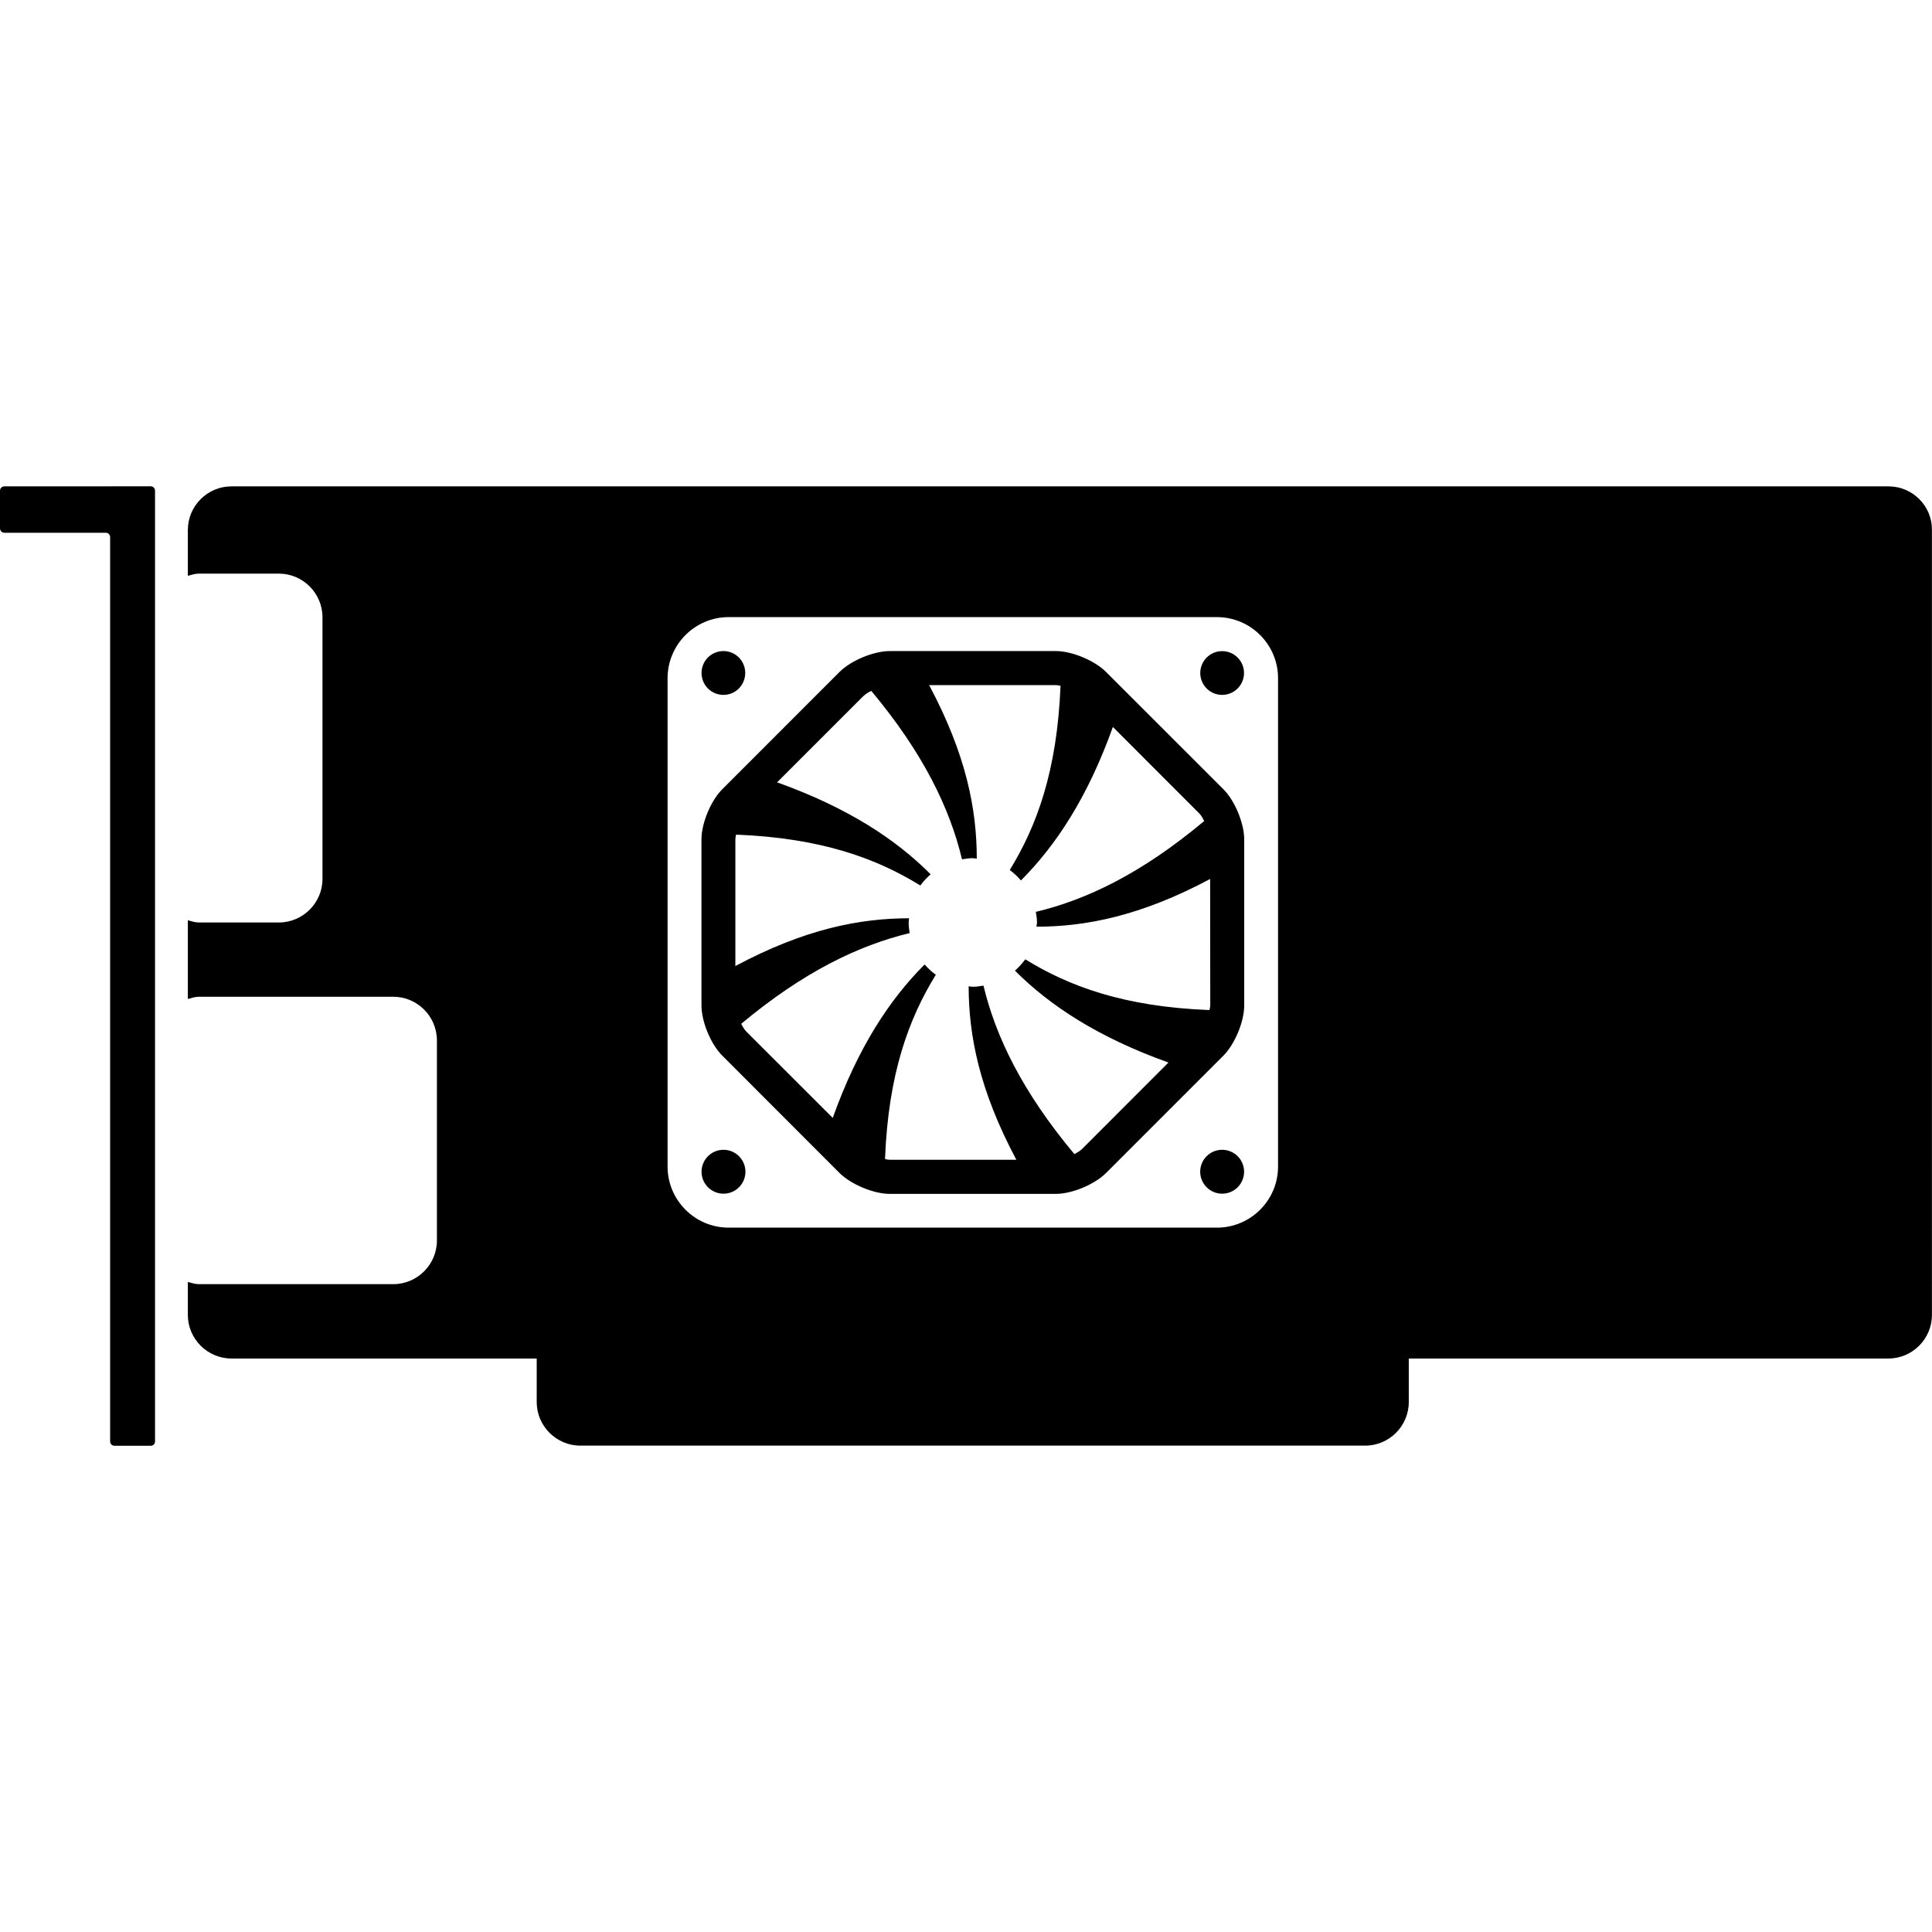 <?xml version="1.0" encoding="iso-8859-1"?>
<!-- Generator: Adobe Illustrator 16.0.0, SVG Export Plug-In . SVG Version: 6.00 Build 0)  -->
<!DOCTYPE svg PUBLIC "-//W3C//DTD SVG 1.1//EN" "http://www.w3.org/Graphics/SVG/1.1/DTD/svg11.dtd">
<svg version="1.1" id="Capa_1" xmlns="http://www.w3.org/2000/svg" xmlns:xlink="http://www.w3.org/1999/xlink" x="0px" y="0px"
	 width="28.787px" height="28.787px" viewBox="0 0 28.787 28.787" style="enable-background:new 0 0 28.787 28.787;"
	 xml:space="preserve">
<g>
	<g>
		<path d="M0.065,7.247C0.029,7.247,0,7.275,0,7.312v0.561c0,0.036,0.029,0.065,0.065,0.065h1.511c0.036,0,0.065,0.029,0.065,0.064
			v13.475c0,0.037,0.029,0.065,0.064,0.065h0.541c0.035,0,0.064-0.028,0.064-0.065V7.311c0-0.036-0.029-0.065-0.064-0.065
			L0.065,7.247L0.065,7.247z"/>
		<path d="M16.479,10.011c-0.17-0.17-0.508-0.31-0.746-0.31h-2.475c-0.24,0-0.576,0.139-0.748,0.31l-1.748,1.749
			c-0.171,0.17-0.31,0.506-0.31,0.747v2.474c0,0.242,0.139,0.578,0.31,0.748l1.748,1.75c0.172,0.17,0.508,0.31,0.748,0.31h2.475
			c0.238,0,0.576-0.14,0.746-0.31l1.75-1.75c0.17-0.17,0.31-0.506,0.31-0.748v-2.474c0-0.241-0.14-0.577-0.31-0.747L16.479,10.011z
			 M18.033,14.98c0,0.021-0.008,0.047-0.012,0.07c-1.275-0.049-2.094-0.355-2.744-0.756c-0.045,0.062-0.098,0.118-0.154,0.169
			c0.521,0.522,1.238,0.993,2.287,1.369l-1.287,1.288c-0.025,0.025-0.068,0.052-0.115,0.076c-0.777-0.93-1.172-1.75-1.354-2.51
			c-0.053,0.008-0.105,0.017-0.158,0.017c-0.023,0-0.042-0.006-0.063-0.007c0.001,0.73,0.157,1.545,0.711,2.585h-1.885
			c-0.021,0-0.047-0.005-0.072-0.011c0.049-1.277,0.357-2.096,0.757-2.746c-0.062-0.043-0.116-0.096-0.167-0.153
			c-0.522,0.522-0.994,1.237-1.369,2.286L11.12,15.37c-0.025-0.024-0.051-0.067-0.076-0.115c0.93-0.776,1.749-1.168,2.51-1.352
			c-0.009-0.052-0.015-0.104-0.015-0.159c0-0.021,0.005-0.041,0.006-0.062c-0.731,0.002-1.547,0.156-2.588,0.712v-1.886
			c0-0.021,0.005-0.046,0.011-0.072c1.277,0.051,2.095,0.357,2.745,0.758c0.045-0.063,0.097-0.117,0.154-0.167
			c-0.524-0.525-1.239-0.994-2.288-1.37l1.287-1.287c0.027-0.025,0.067-0.052,0.116-0.076c0.776,0.929,1.17,1.75,1.352,2.51
			c0.055-0.009,0.106-0.017,0.161-0.017c0.021,0,0.038,0.005,0.059,0.007c0-0.73-0.155-1.546-0.71-2.586h1.888
			c0.019,0,0.043,0.006,0.07,0.011c-0.052,1.276-0.357,2.094-0.757,2.745c0.063,0.044,0.116,0.097,0.167,0.155
			c0.523-0.524,0.994-1.238,1.37-2.287l1.288,1.289c0.025,0.025,0.051,0.067,0.072,0.113c-0.928,0.777-1.745,1.17-2.508,1.353
			c0.01,0.053,0.017,0.105,0.017,0.16c0,0.021-0.007,0.04-0.007,0.061c0.73-0.001,1.546-0.156,2.587-0.711L18.033,14.98
			L18.033,14.98z"/>
		<circle cx="10.78" cy="17.459" r="0.327"/>
		<path d="M10.78,10.354c0.179,0,0.324-0.146,0.324-0.327c0-0.181-0.146-0.326-0.324-0.326c-0.183,0-0.327,0.146-0.327,0.326
			C10.453,10.207,10.597,10.354,10.78,10.354z"/>
		<circle cx="18.21" cy="17.459" r="0.327"/>
		<circle cx="18.21" cy="10.028" r="0.326"/>
		<path d="M28.139,7.247H3.448c-0.357,0-0.649,0.292-0.649,0.65V8.58c0.054-0.014,0.105-0.033,0.162-0.033h1.194
			c0.358,0,0.65,0.293,0.65,0.65v3.899c0,0.357-0.292,0.649-0.65,0.649H2.961c-0.057,0-0.108-0.019-0.162-0.033v1.173
			c0.054-0.014,0.105-0.033,0.162-0.033h2.9c0.357,0,0.649,0.293,0.649,0.65v2.982c0,0.357-0.292,0.65-0.649,0.65h-2.9
			c-0.057,0-0.108-0.019-0.162-0.033v0.492c0,0.356,0.292,0.649,0.649,0.649h4.549v0.649c0,0.356,0.292,0.649,0.649,0.649h11.696
			c0.357,0,0.649-0.292,0.649-0.649v-0.649h7.147c0.357,0,0.648-0.293,0.648-0.649V7.896C28.789,7.539,28.498,7.247,28.139,7.247z
			 M19.043,17.382c0,0.502-0.408,0.91-0.911,0.91h-7.276c-0.5,0-0.909-0.408-0.909-0.91v-7.277c0-0.501,0.409-0.91,0.909-0.91h7.276
			c0.503,0,0.911,0.409,0.911,0.91V17.382z"/>
	</g>
</g>
<g>
</g>
<g>
</g>
<g>
</g>
<g>
</g>
<g>
</g>
<g>
</g>
<g>
</g>
<g>
</g>
<g>
</g>
<g>
</g>
<g>
</g>
<g>
</g>
<g>
</g>
<g>
</g>
<g>
</g>
</svg>
